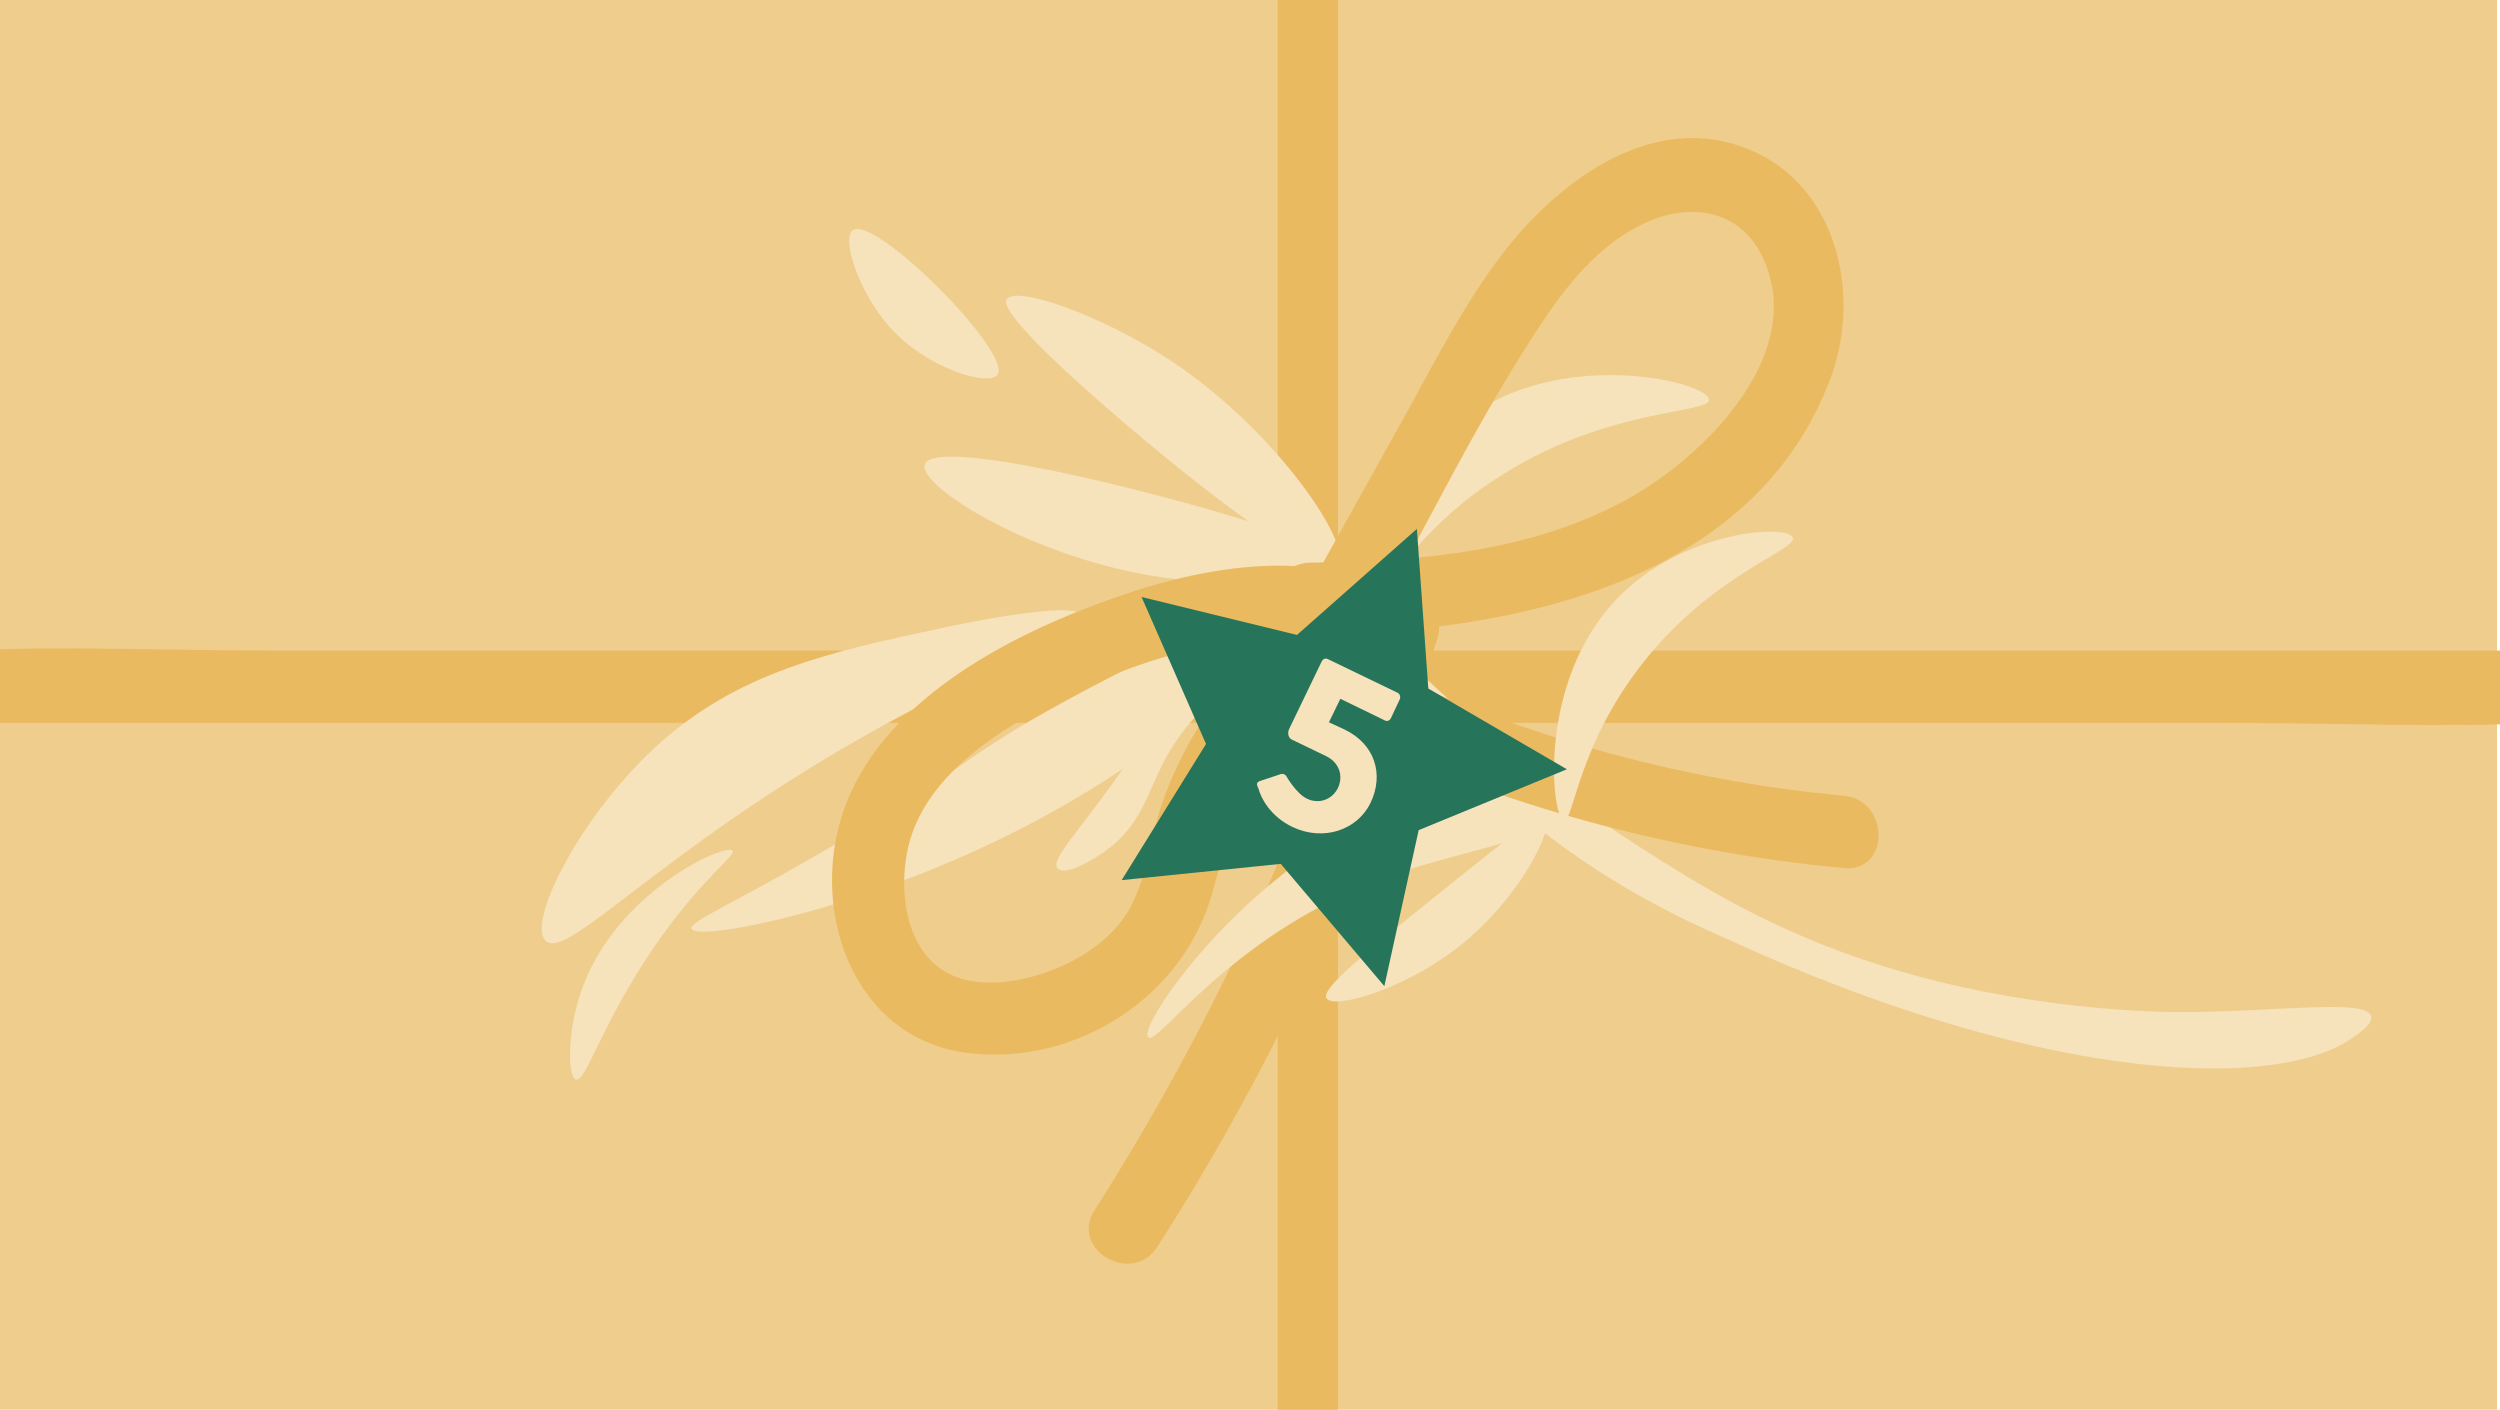 <?xml version="1.0" encoding="utf-8"?>
<!-- Generator: Adobe Illustrator 23.0.6, SVG Export Plug-In . SVG Version: 6.00 Build 0)  -->
<svg version="1.1" id="Layer_1" xmlns="http://www.w3.org/2000/svg" xmlns:xlink="http://www.w3.org/1999/xlink" x="0px" y="0px"
	 viewBox="0 0 415 234" style="enable-background:new 0 0 415 234;" xml:space="preserve">
<style type="text/css">
	.st0{fill:#EFCD8D;}
	.st1{fill:#EABA61;}
	.st2{fill:#F6E2BB;}
	.st3{fill:#26745A;}
</style>
<rect x="-0.5" class="st0" width="415" height="234"/>
<g>
	<line class="st1" x1="217.1" y1="-3" x2="217.1" y2="236"/>
	<g>
		<path class="st1" d="M212.1-3c0,26.9,0,53.8,0,80.7c0,42.9,0,85.8,0,128.7c0,9.9,0,19.8,0,29.6c0,6.4,10,6.4,10,0
			c0-26.9,0-53.8,0-80.7c0-42.9,0-85.8,0-128.7c0-9.9,0-19.8,0-29.6C222.1-9.4,212.1-9.4,212.1-3L212.1-3z"/>
	</g>
</g>
<g>
	<line class="st1" x1="-7.4" y1="114" x2="423.1" y2="114"/>
	<g>
		<path class="st1" d="M-7.4,120c14.2,0,28.5,0,42.7,0c34.2,0,68.4,0,102.7,0c41.4,0,82.9,0,124.3,0c36,0,71.9,0,107.9,0
			c17.3,0,34.9,0.8,52.2,0c0.2,0,0.5,0,0.7,0c7.7,0,7.7-12,0-12c-14.2,0-28.5,0-42.7,0c-34.2,0-68.4,0-102.7,0
			c-41.4,0-82.9,0-124.3,0c-36,0-71.9,0-107.9,0c-17.3,0-34.9-0.8-52.2,0c-0.2,0-0.5,0-0.7,0C-15.1,108-15.1,120-7.4,120L-7.4,120z"
			/>
	</g>
</g>
<path class="st2" d="M222.1,93.7c2.6-2.8-9.9-22.1-28-34c-11.3-7.4-25.5-12.4-27-10c-0.3,0.5-0.7,2.3,11,13
	C191.9,75.3,218.8,97.1,222.1,93.7z"/>
<path class="st2" d="M153.5,77.1c-1.2,3.6,18.3,15.8,39.8,18.8c13.3,1.9,28.4,0.4,28.7-2.5c0.1-0.6-0.4-2.3-15.5-7.1
	C188.6,80.8,155,72.6,153.5,77.1z"/>
<path class="st2" d="M147.6,54.2c-5.1-5.8-8-14.7-6-16c3.7-2.5,26.5,20.4,24,24C164.2,64.2,153.9,61.3,147.6,54.2z"/>
<path class="st2" d="M179.6,102.2c-0.8-2.7-20.8,1.5-23,2c-18.7,4-34.3,7.3-48,20c-12.6,11.7-21.2,29.1-18,32c3.9,3.6,22-18.6,64-40
	C167.8,109.4,180.3,104.3,179.6,102.2z"/>
<path class="st2" d="M215,100.9c-2.3-2.8-26.9,9-42.7,18c-11.6,6.7-12.9,8.8-29.5,18.8c-20.2,12.1-28.6,15.2-28,16.5
	c1.1,2.2,31.1-3.5,59.5-19.2C197.9,121.9,217.2,103.7,215,100.9z"/>
<path class="st2" d="M121.6,141.2c-1.1-1.3-19.2,6.7-25,23c-2.5,6.9-2.4,14.6-1,15c1.7,0.5,4.2-9.2,13-22
	C116.4,145.8,122.3,142,121.6,141.2z"/>
<path class="st2" d="M228.7,106.2c1.4-1.4,16.4,17.1,43.5,34.4c9.4,6,22.1,14.1,40.5,19.8c23.6,7.4,45.7,7.6,49.4,7.6
	c16,0,30.8-2.3,31.5,0.7c0.4,1.5-3,3.5-4,4.2c-14.1,8.5-52.8,5.9-102.2-16.7c-5.4-2.4-18.7-8.1-32.5-19.1
	c-4.1-3.3-8.1-6.9-12.1-11.1C235.6,118.2,227.6,107.3,228.7,106.2z"/>
<g>
	<g>
		<path class="st1" d="M227,102.7c-10.6,34.6-25.8,67.6-45.3,98.2c-4.2,6.5,6.2,12.6,10.4,6.1c20.1-31.3,35.6-65.5,46.5-101
			C240.9,98.5,229.3,95.3,227,102.7L227,102.7z"/>
	</g>
</g>
<path class="st2" d="M249.6,132.2c0.9,0.3,6,1.8,6,4c0.1,3.6-13.5,4.8-27,10c-24.8,9.5-36.4,27.5-38,26c-1.4-1.3,7.5-15,21-26
	C217.6,141.3,234.4,127.5,249.6,132.2z"/>
<path class="st2" d="M256.5,135.7c-0.9-0.8-5.5,2.9-14.5,10.1c-15.2,12.2-22.8,18.3-21.8,19.9c1.1,1.9,12.5-1.3,21.5-8.2
	C252.3,149.4,258.2,137.1,256.5,135.7z"/>
<path class="st2" d="M227.4,99.7c-2.2-1.2,2.5-24.6,21.6-33.6c15.4-7.3,34.4-2.4,34.7,0.2c0.3,2.4-16.3,1.3-33.8,12.2
	C233.8,88.3,229.1,100.7,227.4,99.7z"/>
<g>
	<g>
		<path class="st1" d="M227.6,103.8c9.4-16.8,17.9-34.6,28.6-50.6c4.6-6.9,10.5-13.9,18.6-16.9c7.1-2.6,14.4-0.8,17.8,6.4
			c7.4,15.7-9,32.3-21.3,39.5c-16.2,9.4-35.4,11-53.8,11.2c-7.7,0.1-7.7,12.1,0,12c32.4-0.4,73.5-8,86.4-42.7
			c5.3-14.3,0.8-33-14.9-38.4c-15.7-5.5-30.9,6.4-39.8,18.1c-5.9,7.8-10.5,16.6-15.2,25.2c-5.6,10.1-11.2,20.1-16.8,30.2
			C213.5,104.5,223.8,110.6,227.6,103.8L227.6,103.8z"/>
	</g>
</g>
<g>
	<g>
		<path class="st1" d="M219.5,119.6c27.2,13.4,56.4,21.7,86.6,24.5c7.7,0.7,7.6-11.3,0-12c-28-2.6-55.4-10.4-80.6-22.8
			C218.7,105.8,212.6,116.2,219.5,119.6L219.5,119.6z"/>
	</g>
</g>
<path class="st2" d="M259.6,136.2c-2.1-0.5-4.5-23.2,9-37c10.9-11.2,28.1-12.2,29-10c0.9,2.1-13.3,6-25,21
	C261.9,123.8,261.2,136.5,259.6,136.2z"/>
<path class="st2" d="M213.9,105.2c-0.8-1.9-5.6-2.2-9.3-1c-5.5,1.8-8.1,6.8-10.6,11.3c-10.7,18.9-20.3,26.8-18.4,28.7
	c1.2,1.2,5.5-1.2,8-3c6-4.4,6.8-9.6,10-15.5C201.4,111.7,215.3,108.6,213.9,105.2z"/>
<g>
	<g>
		<path class="st1" d="M226.3,99.6c-2.7-5.2-9.8-5.8-15-5.7c-8.8,0.2-17.7,2.3-25.9,5.2c-16.8,5.8-38,16.5-44.9,34.2
			c-6.6,16.8,0.6,39.1,20.2,41.5c18,2.2,35.9-9.4,40.6-26.8c2.9-10.6,5.9-20.1,13.3-28.7c4.2-4.9,14.4-10.6,12.2-18.3
			c-2.1-7.4-13.7-4.2-11.6,3.2c-0.6-2,1-2.8,0-2.3c-0.8,0.4-1.6,1.5-2.2,2.1c-2.6,2.4-5.1,4.8-7.4,7.5c-5.5,6.5-9.9,13.8-12.7,21.9
			c-1.9,5.5-2.4,11.7-5.1,16.9c-2.9,5.7-9.1,9.5-15,11.4c-6,1.9-13.8,2.6-18.5-2.5c-4.1-4.4-4.8-11.6-3.8-17.3
			c2.4-14.1,18.2-22.6,30-28c7.7-3.6,16.1-6.2,24.5-7.4c3-0.4,6.1-0.8,9.2-0.5c0.7,0.1,1.5,0.4,2.2,0.3c1.1,0,0,0.1-0.4-0.6
			C219.5,112.5,229.9,106.5,226.3,99.6z"/>
	</g>
</g>
<polygon class="st3" points="235.2,87.8 237.1,114.3 260.1,127.7 235.5,137.8 229.8,163.7 212.6,143.4 186.2,146.1 200.2,123.5 
	189.5,99.1 215.3,105.4 "/>
<g>
	<path class="st2" d="M209.3,129.6l3.3-1.1c0.3-0.1,0.7,0,0.9,0.3c0,0,1.7,3,3.5,3.8c1.9,0.9,4.1,0.2,5.1-1.8c0.9-1.9,0.3-4.2-2-5.3
		l-5.6-2.7c-0.7-0.3-0.8-1.2-0.5-1.8l5.4-11.2c0.2-0.4,0.6-0.6,1-0.4l11.6,5.6c0.4,0.2,0.5,0.7,0.4,1l-1.5,3.2
		c-0.2,0.4-0.6,0.6-1,0.4l-7.4-3.6l-1.9,3.9l2.6,1.2c5,2.4,6.6,7.4,4.3,12.2c-2.2,4.5-7.8,6.4-12.9,4c-3.8-1.8-5.3-4.9-5.7-6.4
		C208.5,130.1,208.6,129.8,209.3,129.6z"/>
</g>
</svg>
